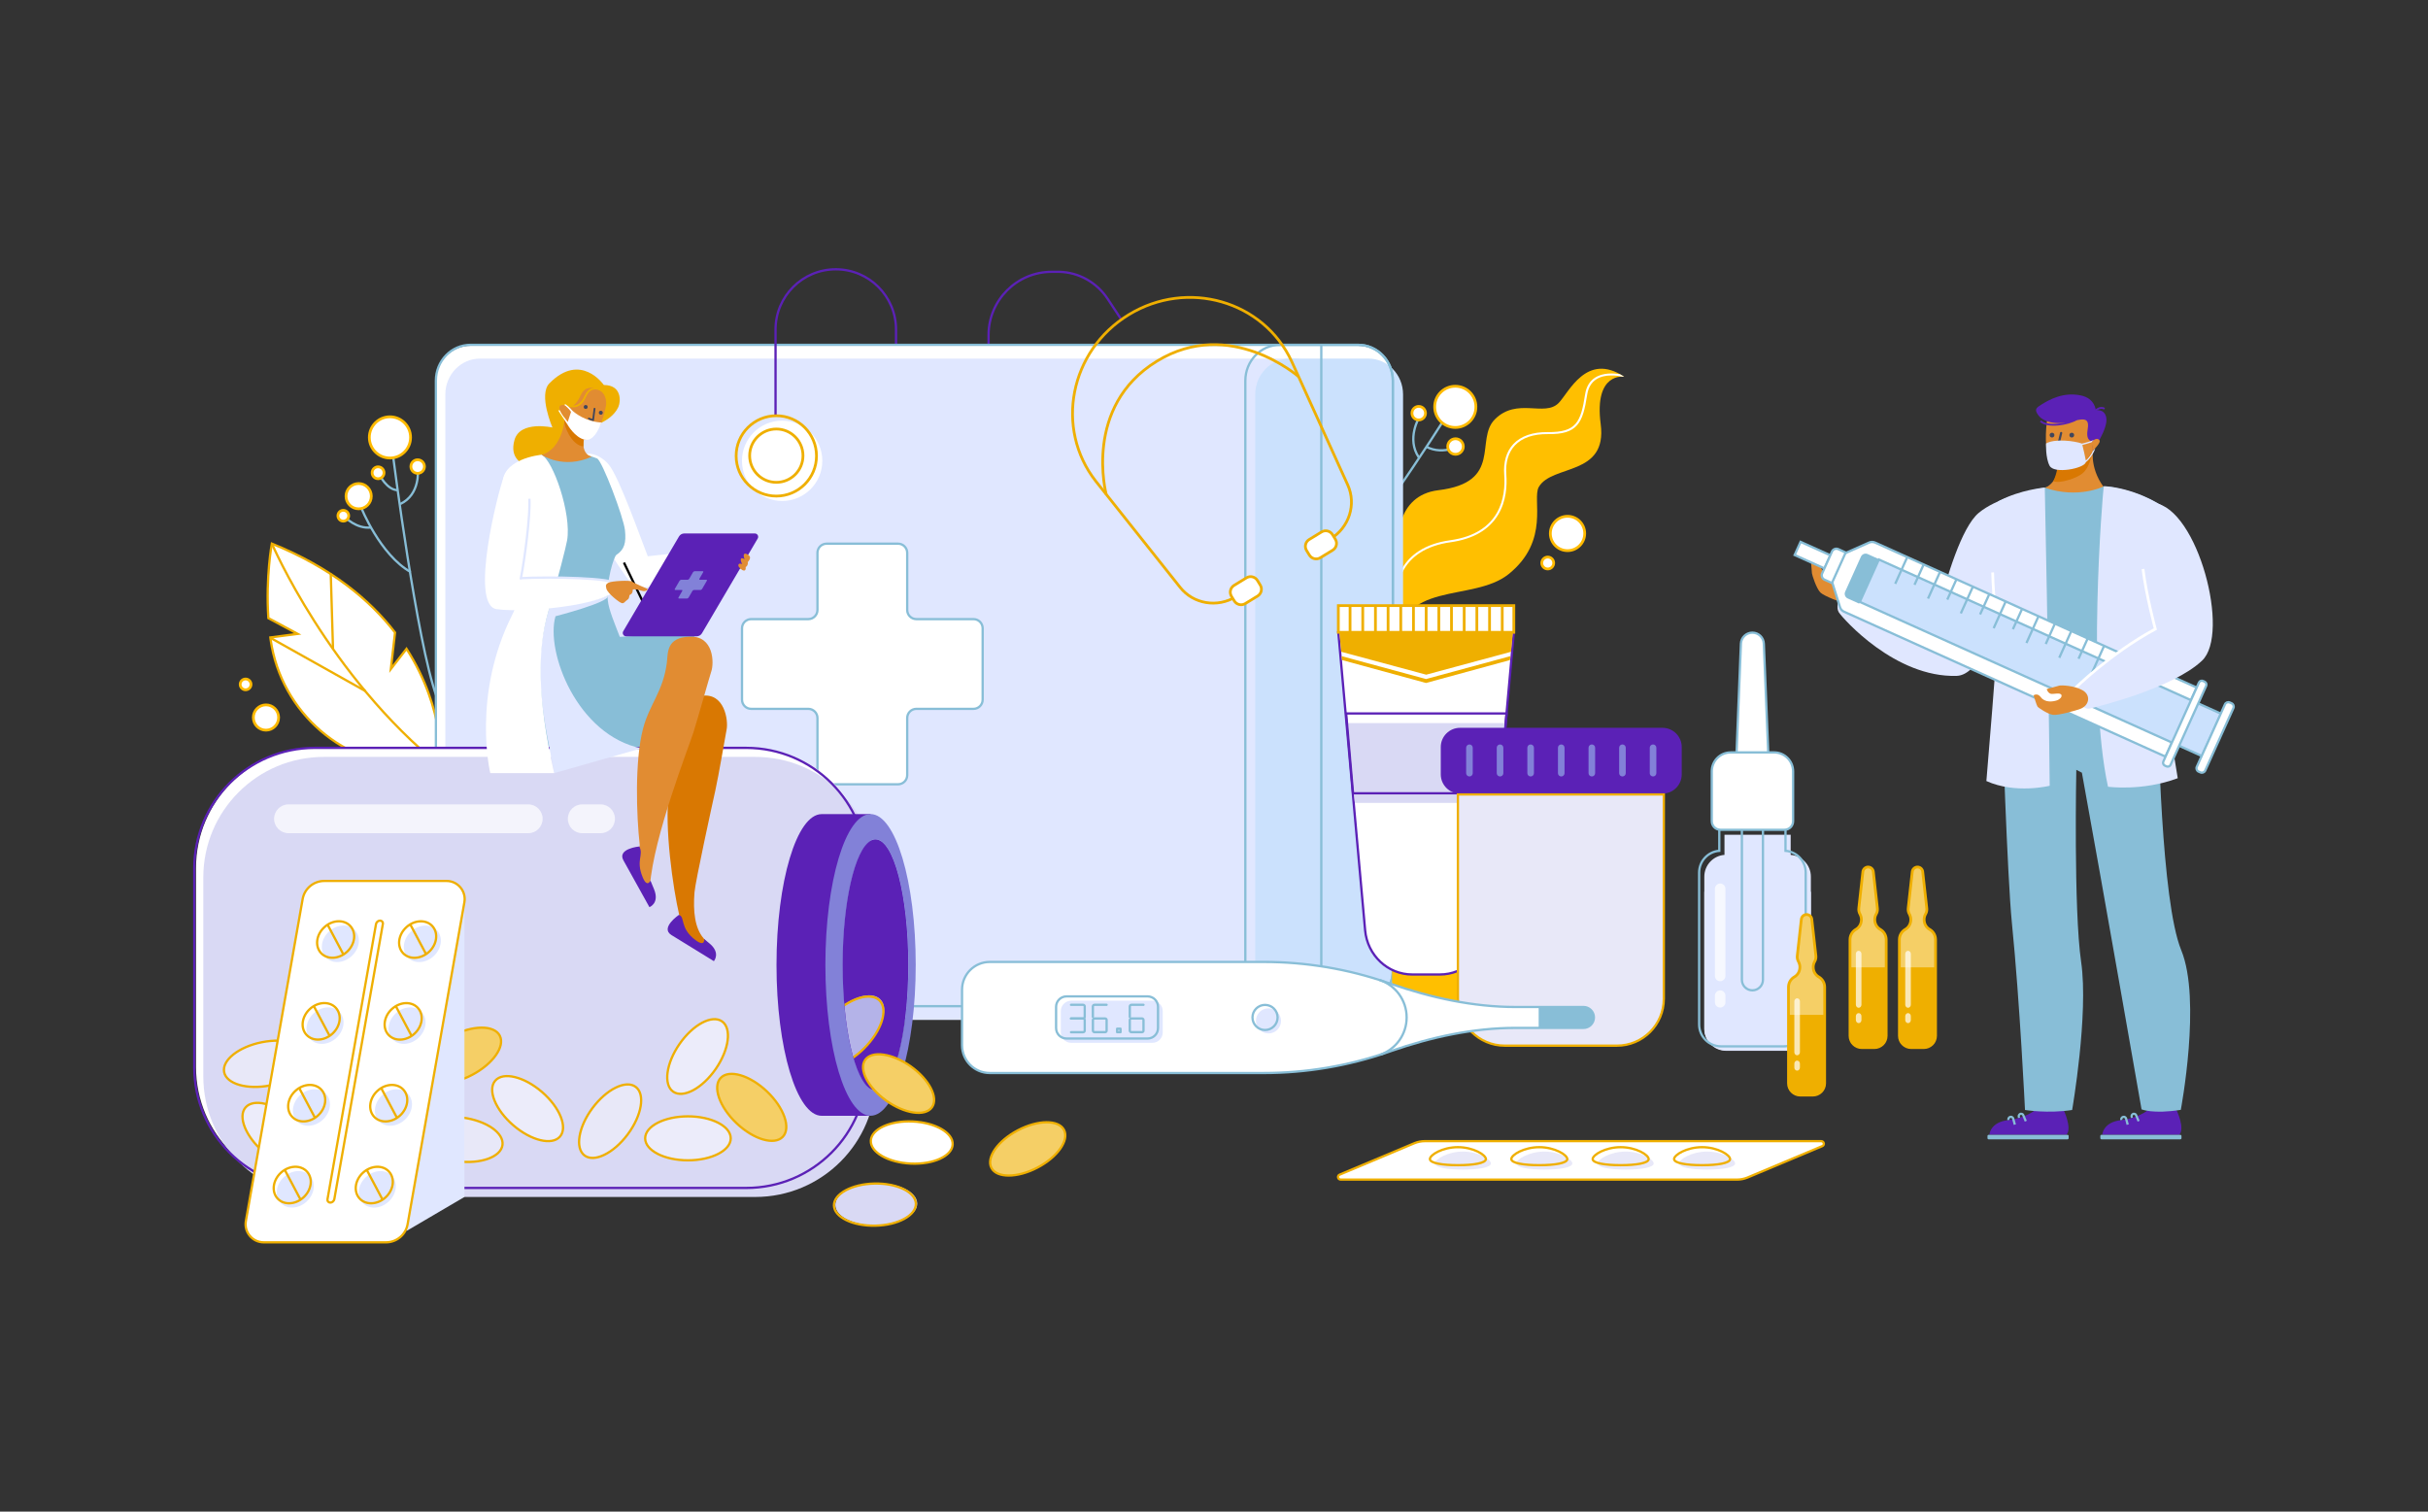 <?xml version="1.0" encoding="utf-8"?>
<!-- Generator: Adobe Illustrator 25.2.3, SVG Export Plug-In . SVG Version: 6.00 Build 0)  -->
<svg version="1.1" id="Слой_1" xmlns="http://www.w3.org/2000/svg" xmlns:xlink="http://www.w3.org/1999/xlink" x="0px" y="0px"
	 viewBox="0 0 5300 3300" style="enable-background:new 0 0 5300 3300;" xml:space="preserve">
<rect x="0" y="0" width="5300" height="3300" fill="#333333" stroke="none"/>
<style type="text/css">
	.st0{fill:#FFFFFF;}
	.st1{fill:none;stroke:#88BED7;stroke-width:5;stroke-miterlimit:10;}
	.st2{fill:#FFFFFF;stroke:#FFBA00;stroke-width:6;stroke-miterlimit:10;}
	.st3{fill:#FFBF00;}
	.st4{fill:#FFFFFF;stroke:#EFAF00;stroke-width:5;stroke-miterlimit:10;}
	.st5{fill:none;stroke:#EFAF00;stroke-width:5;stroke-miterlimit:10;}
	.st6{fill:none;stroke:#5b21b6;stroke-width:5;stroke-miterlimit:10;}
	.st7{fill:#e0e7ff;}
	.st8{fill:#CBE1FD;}
	.st9{fill:#FFFFFF;stroke:#88BED7;stroke-width:5;stroke-miterlimit:10;}
	.st10{fill:none;stroke:#EFAF00;stroke-width:6;stroke-miterlimit:10;}
	.st11{fill:#FFFFFF;stroke:#EFAF00;stroke-width:6;stroke-miterlimit:10;}
	.st12{fill:#FFFFFF;stroke:#5b21b6;stroke-width:5;stroke-miterlimit:10;}
	.st13{fill:#D9D9F4;}
	.st14{fill:#EFAF00;}
	.st15{fill:#5b21b6;}
	.st16{fill:#8281D8;}
	.st17{fill:#FFFFFF;stroke:#8281D8;stroke-width:5;stroke-miterlimit:10;}
	.st18{fill:#E8E8F8;}
	.st19{fill:#88BED7;}
	.st20{fill:none;stroke:#88BED7;stroke-width:5;stroke-linecap:round;stroke-miterlimit:10;}
	.st21{fill:none;stroke:#88BED7;stroke-width:5;stroke-linecap:round;stroke-linejoin:round;stroke-miterlimit:10;}
	.st22{opacity:0.7;}
	.st23{fill:#B4B3E8;}
	.st24{opacity:0.5;fill:#FFFFFF;}
	.st25{fill:#F5CF66;}
	.st26{fill:none;stroke:#FFFFFF;stroke-width:6;stroke-miterlimit:10;}
	.st27{fill:#E18C32;}
	.st28{fill:#CBE1FD;stroke:#88BED7;stroke-width:5;stroke-miterlimit:10;}
	.st29{fill:#D97802;}
	.st30{fill:#40465C;}
	.st31{fill:none;stroke:#40465C;stroke-width:4.811;stroke-linecap:round;stroke-linejoin:round;stroke-miterlimit:10;}
	.st32{fill:none;stroke:#5b21b6;stroke-width:4;stroke-miterlimit:10;}
	.st33{fill:none;stroke:#000000;stroke-width:5;stroke-miterlimit:10;}
	.st34{fill:none;stroke:#e0e7ff;stroke-width:5;stroke-miterlimit:10;}
	.st35{fill:none;stroke:#40465C;stroke-width:3.938;stroke-linecap:round;stroke-linejoin:round;stroke-miterlimit:10;}
	.st36{fill:none;stroke:#EFAF00;stroke-width:4;stroke-miterlimit:10;}
</style>
<rect id="BACKGROUND" x="965.6" y="3679" class="st0" width="5300" height="3300"/>
<g id="PLANTS">
	<g>
		<path class="st1" d="M858.2,996.9c0,0,51.4,403.9,94.9,524.1"/>
		<path class="st1" d="M912,1025.1c0,0,6.3,54.6-38.6,75.3"/>
		<path class="st1" d="M788.5,1108.3c0,0,41,102.8,107.9,140.5"/>
		<path class="st1" d="M752.2,1128.2c0,0,25.7,27.2,57.6,23.3"/>
		<path class="st1" d="M828.5,1036.8c0,0,15.8,32.5,39.3,33.3"/>
		<circle class="st2" cx="851.2" cy="954.9" r="45"/>
		<circle class="st2" cx="911.7" cy="1018.5" r="14.8"/>
		<circle class="st2" cx="825.3" cy="1032.1" r="13"/>
		<circle class="st2" cx="749.4" cy="1125.9" r="11.8"/>
		<circle class="st2" cx="536.1" cy="1494.1" r="11.8"/>
		<circle class="st2" cx="782.9" cy="1083.2" r="27.6"/>
		<circle class="st2" cx="580.6" cy="1566.4" r="27.6"/>
	</g>
	<g>
		<path class="st3" d="M3545.3,822.4c0,0-66.2-10.7-51.2,103.5s-106.3,87.4-135.1,137.2c-15.4,26.6,25.5,116.7-65.8,190.2
			c-79.2,63.6-242.2,10.1-244.1,163.3l2.8-229.8c0,0-7-105.2,87.7-116.6c142-17.1,79.4-110.7,123.5-154.8
			c48.3-48.4,108.1-4.8,138.9-35.3C3424.5,857.6,3462.8,767.5,3545.3,822.4z"/>
		<g>
			<path class="st0" d="M3545.1,822.3l0,0.1c-0.5-0.1-2-0.2-4.1-0.2c-10-2.2-37.3-6.5-56.4,5.8c-10.8,6.9-17.5,18.2-19.9,33.4
				c-4.9,31.8-10.1,52.9-22.1,66.7c-12.4,14.2-31.6,20.1-64.1,19.6c-31.3-0.4-56.1,8.1-71.6,24.6c-14.3,15.2-20.8,37.2-18.8,63.7
				c1.8,23.8,0.1,58.4-18.2,88.3c-19.9,32.7-54.8,52.7-103.7,59.5c-26.5,3.7-49,11.5-67,23.2c-14.3,9.4-25.8,21.2-34.1,35.3
				c-14.2,23.9-14.3,46-14.3,46.2l-0.3,0l0.3-25.1c2.2-7.1,5.5-15.1,10.4-23.4c8.7-14.6,20.6-27,35.5-36.7
				c18.5-12.1,41.7-20.2,68.8-23.9c110.9-15.4,121.5-96.2,118-143c-2.1-27.8,4.8-51,20-67.1c16.4-17.4,42.3-26.4,74.9-26
				c31.1,0.4,49.3-5,60.7-18.1c11.3-12.9,16.2-33.4,21-64.4c2.6-16.6,9.9-28.9,21.9-36.5c7.4-4.7,20.6-10,41.7-8.8
				c4.5,0.3,8.5,0.8,11.9,1.3C3538.8,818.3,3541.9,820.2,3545.1,822.3z"/>
		</g>
	</g>
	<g>
		<path class="st4" d="M649.8,1383.8l-59.7,7.8c0.2,1.7,0.5,3.4,0.7,5.1c22.9,159.8,160.9,277.8,322.3,277.2l50-0.2
			c0,0,9.5-124.4-75.7-257.3l-34.2,44.1l9.1-79.6c-54.8-71.1-139.2-141.7-268.9-194.1c0,0-13.6,72.2-7.6,162.6L649.8,1383.8z"/>
		<line class="st5" x1="591.1" y1="1392.9" x2="797.5" y2="1508.6"/>
		<line class="st5" x1="726.9" y1="1416.3" x2="722" y2="1252.2"/>
		<path class="st5" d="M593.5,1186.8c0,0,123.9,288.9,369.6,486.9"/>
	</g>
	<g>
		<path class="st1" d="M3156.7,908.9c0,0-54.3,86.9-117.5,176.6"/>
		<path class="st1" d="M3098.1,910.9c0,0-28.7,47-0.9,87.8"/>
		<path class="st1" d="M3168.4,979.9c-15.7,4.5-35.6,5.7-55.5-4.9"/>
		<circle class="st2" cx="3176.7" cy="888.2" r="45"/>
		<circle class="st2" cx="3421.7" cy="1164.6" r="37.5"/>
		<circle class="st2" cx="3096.9" cy="902" r="14.8"/>
		<circle class="st2" cx="3177.2" cy="974.8" r="17"/>
		<circle class="st2" cx="3378.5" cy="1229.1" r="13"/>
	</g>
</g>
<path id="STETHOSCOPE_1_" class="st6" d="M2157.9,731.4v296.7c0,61.2-45.2,110.7-101,110.7l0,0c-55.8,0-101-49.6-101-110.7V731.4"/>
<g id="MEDICAL_KIT">
	<path class="st0" d="M3040.4,833v1287.2c0,43.3-33.9,78.3-75.8,78.3H1027.3c-41.9,0-75.8-35.1-75.8-78.3V833
		c0-43.3,33.9-78.3,75.8-78.3h1937.3C3006.5,754.7,3040.4,789.7,3040.4,833z"/>
	<path class="st7" d="M2901.7,861.1v1287.2c0,43.3-33.9,78.3-75.8,78.3h-1778c-41.9,0-75.8-35.1-75.8-78.3V861.1
		c0-43.3,33.9-78.3,75.8-78.3h1778C2867.8,782.8,2901.7,817.8,2901.7,861.1z"/>
	<path class="st8" d="M3062.7,861.1v1287.2c0,43.3-33.9,78.3-75.8,78.3h-171.1c-41.9,0-75.8-35.1-75.8-78.3V861.1
		c0-43.3,33.9-78.3,75.8-78.3h171.1C3028.7,782.8,3062.7,817.8,3062.7,861.1z"/>
	<path class="st1" d="M3040.4,831.1v1287.2c0,43.3-33.9,78.3-75.8,78.3H1027.3c-41.9,0-75.8-35.1-75.8-78.3V831.1
		c0-43.3,33.9-78.3,75.8-78.3h1937.3C3006.5,752.8,3040.4,787.8,3040.4,831.1z"/>
	<path class="st1" d="M3040.4,831.1v1287.2c0,43.3-33.9,78.3-75.8,78.3h-170.4c-41.9,0-75.8-35.1-75.8-78.3V831.1
		c0-43.3,33.9-78.3,75.8-78.3h170.4C3006.5,752.8,3040.4,787.8,3040.4,831.1z"/>
	<g>
		<path class="st9" d="M2145,1371.6v155.9c0,11.1-9,20-20,20h-124.7c-11.1,0-20,9-20,20v124.7c0,11.1-9,20-20,20h-155.9
			c-11.1,0-20-9-20-20v-124.7c0-11.1-9-20-20-20h-124.7c-11.1,0-20-9-20-20v-155.9c0-11.1,9-20,20-20h124.7c11.1,0,20-9,20-20
			v-124.7c0-11.1,9-20,20-20h155.9c11.1,0,20,9,20,20v124.7c0,11.1,9,20,20,20H2125C2136.1,1351.6,2145,1360.5,2145,1371.6z"/>
	</g>
	<line class="st1" x1="2884.2" y1="754.7" x2="2884.2" y2="2196.8"/>
</g>
<g id="STETHOSCOPE">
	<path class="st6" d="M2157.9,731.4L2157.9,731.4c0-76.2,61.8-138,138-138h13.3c1,0,1.9,0,2.9,0c42.8,0.9,82.3,23.4,105.9,59.2
		l28.5,43.2"/>
	<g>
		<path class="st10" d="M2698.1,1302.5c-40.7,24.9-93,16.2-121.9-20.1l-184-231.6c-90.4-115.3-57-285.1,71.4-363.6l0,0
			c128.4-78.5,294.8-30.7,356.2,102.3l122.2,269.3c19.2,42.3,3,92.8-37.7,117.7"/>
		<path class="st11" d="M2745.2,1301.2l-27,16.5c-8.2,5-18.9,2.4-23.9-5.8l-6.2-10.1c-5-8.2-2.4-18.9,5.8-23.9l27-16.5
			c8.2-5,18.9-2.4,23.9,5.8l6.2,10.1C2756,1285.5,2753.4,1296.2,2745.2,1301.2z"/>
		<path class="st11" d="M2909.1,1201.1l-27,16.5c-8.2,5-18.9,2.4-23.9-5.8l-6.2-10.1c-5-8.2-2.4-18.9,5.8-23.9l27-16.5
			c8.2-5,18.9-2.4,23.9,5.8l6.2,10.1C2919.9,1185.4,2917.3,1196.1,2909.1,1201.1z"/>
		<path class="st10" d="M2414.7,1079.1c0,0-51.3-191.6,110.8-290.7c159.6-97.5,309.2,33.9,309.2,33.9"/>
	</g>
	<g>
		<path class="st6" d="M1955.9,731.4v-12c0-72.6-58.9-131.5-131.5-131.5h0c-72.6,0-131.5,58.9-131.5,131.5v188.3"/>
		<circle class="st0" cx="1707.3" cy="1006" r="87.7"/>
		<circle class="st10" cx="1694.6" cy="995.3" r="87.7"/>
		<circle class="st10" cx="1694.6" cy="994.8" r="58.2"/>
	</g>
</g>
<g id="OINTMENT">
	<path class="st3" d="M3158.6,2222.8h-91.4c-15.8,0-28.5-12.8-28.5-28.5v-77.6h148.4v77.6C3187.1,2210,3174.4,2222.8,3158.6,2222.8z
		"/>
	<path class="st12" d="M3143.2,2127.4h-60.5c-53.3,0-97.9-41.8-102.8-96.4l-58.5-650.6h383.1L3246,2031
		C3241.1,2085.6,3196.5,2127.4,3143.2,2127.4z"/>
	<polygon class="st13" points="3268.7,1752.8 2957.5,1752.8 2942.5,1578.6 3284.7,1578.6 	"/>
	<polygon class="st6" points="3272.7,1731.8 2953.5,1731.8 2938.5,1557.6 3288.7,1557.6 	"/>
	<polygon class="st14" points="3298.4,1422.9 3113.2,1472.9 2927.7,1422.9 2923.7,1381.2 3302.4,1381.2 	"/>
	<g>
		<rect x="2921.4" y="1322.1" class="st11" width="383.1" height="58.3"/>
		<g>
			<line class="st10" x1="2947" y1="1323.1" x2="2947" y2="1378.1"/>
			<line class="st10" x1="2974.7" y1="1323.1" x2="2974.7" y2="1378.1"/>
			<line class="st10" x1="3002.4" y1="1323.1" x2="3002.4" y2="1378.1"/>
			<line class="st10" x1="3030" y1="1323.1" x2="3030" y2="1378.1"/>
			<line class="st10" x1="3057.7" y1="1323.1" x2="3057.7" y2="1378.1"/>
			<line class="st10" x1="3085.4" y1="1323.1" x2="3085.4" y2="1378.1"/>
			<line class="st10" x1="3113.1" y1="1323.1" x2="3113.1" y2="1378.1"/>
			<line class="st10" x1="3140.8" y1="1323.1" x2="3140.8" y2="1378.1"/>
			<line class="st10" x1="3168.4" y1="1323.1" x2="3168.4" y2="1378.1"/>
			<line class="st10" x1="3196.1" y1="1323.1" x2="3196.1" y2="1378.1"/>
			<line class="st10" x1="3223.8" y1="1323.1" x2="3223.8" y2="1378.1"/>
			<line class="st10" x1="3251.5" y1="1323.1" x2="3251.5" y2="1378.1"/>
			<line class="st10" x1="3279.2" y1="1323.1" x2="3279.2" y2="1378.1"/>
		</g>
	</g>
	<polygon class="st14" points="3296,1441 3112.8,1491 2929.5,1441 2928.5,1432.4 3112.8,1482.4 3297,1432.4 	"/>
</g>
<g id="PILL">
	<g>
		<path class="st15" d="M3629,1588.9h-442c-23.2,0-42,18.8-42,42v59.6c0,23.2,18.8,42,42,42h442c23.2,0,42-18.8,42-42v-59.6
			C3671,1607.7,3652.2,1588.9,3629,1588.9z"/>
		<g>
			<path class="st16" d="M3207.6,1695.1L3207.6,1695.1c-4,0-7.2-3.2-7.2-7.2v-55.5c0-4,3.2-7.2,7.2-7.2l0,0c4,0,7.2,3.2,7.2,7.2
				v55.5C3214.8,1691.9,3211.6,1695.1,3207.6,1695.1z"/>
			<path class="st16" d="M3274.4,1695.1L3274.4,1695.1c-4,0-7.2-3.2-7.2-7.2v-55.5c0-4,3.2-7.2,7.2-7.2l0,0c4,0,7.2,3.2,7.2,7.2
				v55.5C3281.6,1691.9,3278.4,1695.1,3274.4,1695.1z"/>
			<path class="st16" d="M3341.2,1695.1L3341.2,1695.1c-4,0-7.2-3.2-7.2-7.2v-55.5c0-4,3.2-7.2,7.2-7.2l0,0c4,0,7.2,3.2,7.2,7.2
				v55.5C3348.4,1691.9,3345.2,1695.1,3341.2,1695.1z"/>
			<path class="st16" d="M3408,1695.1L3408,1695.1c-4,0-7.2-3.2-7.2-7.2v-55.5c0-4,3.2-7.2,7.2-7.2l0,0c4,0,7.2,3.2,7.2,7.2v55.5
				C3415.2,1691.9,3412,1695.1,3408,1695.1z"/>
			<path class="st16" d="M3474.8,1695.1L3474.8,1695.1c-4,0-7.2-3.2-7.2-7.2v-55.5c0-4,3.2-7.2,7.2-7.2l0,0c4,0,7.2,3.2,7.2,7.2
				v55.5C3482,1691.9,3478.8,1695.1,3474.8,1695.1z"/>
			<path class="st16" d="M3541.6,1695.1L3541.6,1695.1c-4,0-7.2-3.2-7.2-7.2v-55.5c0-4,3.2-7.2,7.2-7.2l0,0c4,0,7.2,3.2,7.2,7.2
				v55.5C3548.8,1691.9,3545.6,1695.1,3541.6,1695.1z"/>
			<path class="st16" d="M3608.4,1695.1L3608.4,1695.1c-4,0-7.2-3.2-7.2-7.2v-55.5c0-4,3.2-7.2,7.2-7.2l0,0c4,0,7.2,3.2,7.2,7.2
				v55.5C3615.6,1691.9,3612.4,1695.1,3608.4,1695.1z"/>
		</g>
	</g>
	<g>
		<path class="st4" d="M3464.4,2155.5l-26.7-59c-6.8-15-0.1-32.6,14.9-39.4c15-6.8,32.6-0.1,39.4,14.9l26.7,59
			c6.8,15,0.1,32.6-14.8,39.4c-7.5,3.4-15.6,3.4-22.8,0.7C3473.8,2168.4,3467.7,2163,3464.4,2155.5z"/>
		<path class="st14" d="M3464.4,2155.5L3451,2126l54.2-24.5l13.3,29.5c6.8,15,0.1,32.6-14.8,39.4c-7.5,3.4-15.6,3.4-22.8,0.7
			C3473.8,2168.4,3467.7,2163,3464.4,2155.5z"/>
	</g>
	<g>
		<path class="st4" d="M3276.3,2078.4l0.4,64.8c0.1,16.4-13.2,29.8-29.6,29.9c-16.4,0.1-29.8-13.2-29.9-29.6l-0.4-64.8
			c-0.1-16.4,13.2-29.8,29.6-29.9c8.2,0,15.7,3.2,21.1,8.6C3272.9,2062.8,3276.3,2070.2,3276.3,2078.4z"/>
		<path class="st14" d="M3276.3,2078.4l0.2,32.4l-59.5,0.3l-0.2-32.4c-0.1-16.4,13.2-29.8,29.6-29.9c8.2,0,15.7,3.2,21.1,8.6
			C3272.9,2062.8,3276.3,2070.2,3276.3,2078.4z"/>
	</g>
	<g>
		<path class="st4" d="M3465.3,2026.7l-52.8,37.5c-13.4,9.5-32,6.4-41.5-7c-9.5-13.4-6.4-32,7-41.5l52.8-37.5
			c13.4-9.5,32-6.4,41.5,7c4.8,6.7,6.4,14.7,5.1,22.2C3476.1,2014.9,3472,2021.9,3465.3,2026.7z"/>
		<path class="st14" d="M3465.3,2026.7l-26.4,18.8l-34.5-48.5l26.4-18.8c13.4-9.5,32-6.4,41.5,7c4.8,6.7,6.4,14.7,5.1,22.2
			C3476.1,2014.9,3472,2021.9,3465.3,2026.7z"/>
	</g>
	<g>
		<path class="st4" d="M3346.7,1895.5l51.3,39.5c13,10,15.4,28.7,5.4,41.7c-10,13-28.7,15.4-41.7,5.4l-51.3-39.5
			c-13-10-15.4-28.7-5.4-41.7c5-6.5,12.2-10.4,19.7-11.4C3332.3,1888.6,3340.2,1890.5,3346.7,1895.5z"/>
		<path class="st14" d="M3346.7,1895.5l25.7,19.8l-36.3,47.2l-25.7-19.8c-13-10-15.4-28.7-5.4-41.7c5-6.5,12.2-10.4,19.7-11.4
			C3332.3,1888.6,3340.2,1890.5,3346.7,1895.5z"/>
	</g>
	<g>
		<path class="st17" d="M3595.7,2211.8l-47.8,43.7c-12.1,11.1-31,10.2-42.1-1.9c-11.1-12.1-10.2-31,1.9-42l47.8-43.7
			c12.1-11.1,31-10.2,42,1.9c5.5,6.1,8.1,13.8,7.8,21.4C3605,2198.8,3601.7,2206.2,3595.7,2211.8z"/>
		<path class="st16" d="M3595.7,2211.8l-23.9,21.8l-40.1-44l23.9-21.8c12.1-11.1,31-10.2,42,1.9c5.5,6.1,8.1,13.8,7.8,21.4
			C3605,2198.8,3601.7,2206.2,3595.7,2211.8z"/>
	</g>
	<g>
		<path class="st17" d="M3324.3,2116.5l61.6-19.9c15.6-5,32.4,3.5,37.5,19.2c5,15.6-3.5,32.4-19.2,37.5l-61.6,19.9
			c-15.6,5-32.4-3.5-37.5-19.2c-2.5-7.8-1.6-15.9,1.8-22.7C3310.5,2124.5,3316.5,2119,3324.3,2116.5z"/>
		<path class="st16" d="M3324.3,2116.5l30.8-10l18.3,56.6l-30.8,10c-15.6,5-32.4-3.5-37.5-19.2c-2.5-7.8-1.6-15.9,1.8-22.7
			C3310.5,2124.5,3316.5,2119,3324.3,2116.5z"/>
	</g>
	<g>
		<path class="st17" d="M3301.5,2079.4l-33.7-55.3c-8.6-14-4.1-32.4,9.9-40.9c14-8.6,32.3-4.1,40.9,9.9l33.7,55.3
			c8.6,14,4.1,32.3-9.9,40.9c-7,4.3-15.1,5.3-22.5,3.5C3312.5,2091,3305.8,2086.4,3301.5,2079.4z"/>
		<path class="st16" d="M3301.5,2079.4l-16.9-27.7l50.8-31l16.9,27.7c8.6,14,4.1,32.3-9.9,40.9c-7,4.3-15.1,5.3-22.5,3.5
			C3312.5,2091,3305.8,2086.4,3301.5,2079.4z"/>
	</g>
	<g>
		<path class="st17" d="M3214.6,1947.6l20.5-61.5c5.2-15.6,22.1-24,37.7-18.8c15.6,5.2,24,22.1,18.8,37.7l-20.5,61.5
			c-5.2,15.6-22.1,24-37.6,18.8c-7.8-2.6-13.8-8.1-17.2-14.9C3212.8,1963.5,3212,1955.4,3214.6,1947.6z"/>
		<path class="st16" d="M3214.6,1947.6l10.2-30.7l56.5,18.8l-10.2,30.7c-5.2,15.6-22.1,24-37.6,18.8c-7.8-2.6-13.8-8.1-17.2-14.9
			C3212.8,1963.5,3212,1955.4,3214.6,1947.6z"/>
	</g>
	<g>
		<path class="st17" d="M3611.8,2066.2l-27.7,58.5c-7,14.9-24.8,21.2-39.6,14.2c-14.9-7-21.2-24.8-14.1-39.6l27.7-58.5
			c7-14.9,24.8-21.2,39.6-14.1c7.4,3.5,12.7,9.7,15.3,16.9C3615.5,2050.7,3615.3,2058.8,3611.8,2066.2z"/>
		<path class="st16" d="M3611.8,2066.2l-13.9,29.3l-53.8-25.5l13.9-29.3c7-14.9,24.8-21.2,39.6-14.1c7.4,3.5,12.7,9.7,15.3,16.9
			C3615.5,2050.7,3615.3,2058.8,3611.8,2066.2z"/>
	</g>
	<g>
		<path class="st17" d="M3538.3,1933.5l17.2,62.5c4.4,15.8-4.9,32.2-20.8,36.6c-15.8,4.4-32.2-4.9-36.6-20.8l-17.2-62.5
			c-4.4-15.8,4.9-32.2,20.8-36.6c7.9-2.2,16-0.9,22.6,2.8C3530.9,1919.3,3536.1,1925.6,3538.3,1933.5z"/>
		<path class="st16" d="M3538.3,1933.5l8.6,31.2l-57.4,15.8l-8.6-31.2c-4.4-15.8,4.9-32.2,20.8-36.6c7.9-2.2,16-0.9,22.6,2.8
			C3530.9,1919.3,3536.1,1925.6,3538.3,1933.5z"/>
	</g>
	<path class="st18" d="M3528.9,2282.3H3284c-56.5,0-102.3-45.8-102.3-102.3v-446.1h449.5v446.1
		C3631.2,2236.6,3585.4,2282.3,3528.9,2282.3z"/>
	<path class="st5" d="M3529.6,2282.8h-244.9c-56.5,0-102.3-45.8-102.3-102.3v-446.1h449.5v446.1
		C3631.9,2237,3586.1,2282.8,3529.6,2282.8z"/>
</g>
<g id="THERMOMETER">
	<g>
		<path class="st9" d="M3479.3,2221.2c0,6.3-2.6,12-6.7,16.1c-4.1,4.1-9.8,6.7-16.1,6.7h-148.3c-92.3,0-183.9,20.1-271.1,50.3
			l-7.4,2.6c-87.2,30.2-178.8,45.6-271.1,45.6h-598c-33.5,0-60.6-27.1-60.6-60.6v-121.3c0-33.5,27.1-60.6,60.6-60.6h598
			c92.3,0,183.9,15.4,271.1,45.6l7.4,2.5c87.2,30.2,178.8,50.3,271.1,50.3h148.3C3469.1,2198.4,3479.3,2208.6,3479.3,2221.2z"/>
		<path class="st19" d="M3479.3,2221.2c0,6.3-2.6,12-6.7,16.1c-4.1,4.1-9.8,6.7-16.1,6.7h-97.8v-45.7h97.8
			C3469.1,2198.4,3479.3,2208.6,3479.3,2221.2z"/>
	</g>
	<path class="st7" d="M2515.3,2276.6h-176.9c-12.6,0-22.8-10.2-22.8-22.8v-46.4c0-12.6,10.2-22.8,22.8-22.8h176.9
		c12.6,0,22.8,10.2,22.8,22.8v46.4C2538.1,2266.4,2527.9,2276.6,2515.3,2276.6z"/>
	<path class="st1" d="M2505,2267.2h-176.9c-12.6,0-22.8-10.2-22.8-22.8v-46.4c0-12.6,10.2-22.8,22.8-22.8H2505
		c12.6,0,22.8,10.2,22.8,22.8v46.4C2527.8,2257,2517.6,2267.2,2505,2267.2z"/>
	<circle class="st7" cx="2768.9" cy="2228.7" r="27.4"/>
	<circle class="st1" cx="2761.4" cy="2221.2" r="27.4"/>
	<path class="st1" d="M3011.5,2139.4c34.3,11.4,59,43.7,59,81.8c0,37-23.3,68.5-56,80.8"/>
	<g>
		<g>
			<path class="st20" d="M2337.9,2193.6h26.4c1.9,0,3.5,1.5,3.5,3.5v22.9c0,1.9-1.5,3.5-3.5,3.5h-26.4"/>
			<path class="st20" d="M2337.9,2223.5h26.4c1.9,0,3.5,1.5,3.5,3.5v22.9c0,1.9-1.5,3.5-3.5,3.5h-26.4"/>
		</g>
		<g>
			<path class="st20" d="M2415.5,2193.6h-26.4c-1.9,0-3.5,1.5-3.5,3.5v22.9"/>
			<path class="st20" d="M2412.3,2253.3h-23.1c-1.9,0-3.5-1.5-3.5-3.5v-22.9c0-1.9,1.5-3.5,3.5-3.5h23.1c1.8,0,3.3,1.5,3.3,3.3v23.3
				C2415.5,2251.9,2414.1,2253.3,2412.3,2253.3z"/>
		</g>
		<g>
			<path class="st20" d="M2496.1,2193.6h-26.4c-1.9,0-3.5,1.5-3.5,3.5v22.9"/>
			<path class="st20" d="M2492.8,2253.3h-23.1c-1.9,0-3.5-1.5-3.5-3.5v-22.9c0-1.9,1.5-3.5,3.5-3.5h23.1c1.8,0,3.3,1.5,3.3,3.3v23.3
				C2496.1,2251.9,2494.6,2253.3,2492.8,2253.3z"/>
		</g>
		<rect x="2438.5" y="2245.8" class="st21" width="7.5" height="7.5"/>
	</g>
</g>
<g id="DROPS">
	<path class="st7" d="M3952.9,1913.8v331.7c0,26.3-21.3,47.7-47.7,47.7H3768c-26.3,0-47.7-21.3-47.7-47.7v-331.7
		c0-25.1,19.4-45.7,44-47.5v-44h144.5v44C3933.5,1868.1,3952.9,1888.7,3952.9,1913.8z"/>
	<path class="st7" d="M3952.9,1946.9v299.4c0,26.3-21.3,47.7-47.7,47.7H3768c-26.3,0-47.7-21.3-47.7-47.7v-299.4H3952.9z"/>
	<path class="st1" d="M3941.6,1904.9v331.7c0,26.3-21.3,47.7-47.7,47.7h-137.2c-26.3,0-47.7-21.3-47.7-47.7v-331.7
		c0-25.1,19.4-45.7,44-47.5v-52.1h144.5v52.1C3922.2,1859.3,3941.6,1879.8,3941.6,1904.9z"/>
	<path class="st1" d="M3825.3,2162L3825.3,2162c-12.7,0-23-10.3-23-23v-333.7h46V2139C3848.3,2151.7,3838,2162,3825.3,2162z"/>
	<path class="st9" d="M3872.7,1642.6h-94.8c-22.8,0-41.3,18.5-41.3,41.3v108.8c0,10.4,8.4,18.8,18.8,18.8h139.9
		c10.4,0,18.8-8.4,18.8-18.8v-108.8C3914,1661.1,3895.5,1642.6,3872.7,1642.6z"/>
	<path class="st9" d="M3859.8,1642.6h-69.1l9.5-237.4c0.5-13.4,11.6-24.1,25-24.1l0,0c13.4,0,24.5,10.6,25,24.1L3859.8,1642.6z"/>
	<g class="st22">
		<path class="st0" d="M3754.9,2199.6c3.2,0,6-1.3,8.1-3.4c2.1-2.1,3.4-4.9,3.4-8.1v-14.5c0-6.3-5.1-11.5-11.5-11.5
			c-3.2,0-6,1.3-8.1,3.4c-2.1,2.1-3.4,4.9-3.4,8.1v14.5C3743.4,2194.4,3748.5,2199.6,3754.9,2199.6z"/>
		<path class="st0" d="M3754.9,2142.1c3.2,0,6-1.3,8.1-3.4c2.1-2.1,3.4-4.9,3.4-8.1v-190.3c0-6.3-5.1-11.5-11.5-11.5
			c-3.2,0-6,1.3-8.1,3.4c-2.1,2.1-3.4,4.9-3.4,8.1v190.3C3743.4,2137,3748.5,2142.1,3754.9,2142.1z"/>
	</g>
</g>
<g id="BIG_PILL">
	<path class="st0" d="M1632.6,2592.5H691.1c-145.4,0-263.2-117.8-263.2-263.2V1895c0-145.4,117.8-263.2,263.2-263.2h941.6
		c145.4,0,263.2,117.8,263.2,263.2v434.3C1895.9,2474.6,1778,2592.5,1632.6,2592.5z"/>
	<path class="st13" d="M1648.6,2613.1H707c-145.4,0-263.2-117.8-263.2-263.2v-434.3c0-145.4,117.8-263.2,263.2-263.2h941.6
		c145.4,0,263.2,117.8,263.2,263.2v434.3C1911.8,2495.3,1793.9,2613.1,1648.6,2613.1z"/>
	<path class="st6" d="M1628.9,2593.4H687.3c-145.4,0-263.2-117.8-263.2-263.2v-434.3c0-145.4,117.8-263.2,263.2-263.2h941.6
		c145.4,0,263.2,117.8,263.2,263.2v434.3C1892.1,2475.6,1774.3,2593.4,1628.9,2593.4z"/>
	<path class="st15" d="M1982.7,2106.5c0,151.3-32.1,274-71.7,274c-3.6,0-7.2-1-10.7-3c-34.5-19.7-61-133.5-61-271
		c0-137.4,26.5-251.2,61-271c3.5-2,7.1-3,10.7-3C1950.6,1832.5,1982.7,1955.2,1982.7,2106.5z"/>
	<ellipse class="st16" cx="1911" cy="2106.5" rx="71.7" ry="274"/>
	<ellipse class="st15" cx="1911" cy="2106.5" rx="71.7" ry="274"/>
	<g>
		
			<ellipse transform="matrix(0.708 -0.706 0.706 0.708 -1048.689 1964.646)" class="st23" cx="1852.7" cy="2251.1" rx="97.8" ry="50.3"/>
		
			<ellipse transform="matrix(0.708 -0.706 0.706 0.708 -1051.085 1964.262)" class="st5" cx="1851" cy="2253.8" rx="97.8" ry="50.3"/>
	</g>
	<g class="st22">
		<path class="st0" d="M1342.4,1787.5c0,8.7-3.5,16.6-9.2,22.3c-5.7,5.7-13.6,9.2-22.3,9.2H1271c-17.4,0-31.5-14.1-31.5-31.5
			c0-8.7,3.5-16.6,9.2-22.3c5.7-5.7,13.6-9.2,22.3-9.2h39.9C1328.3,1756,1342.4,1770.1,1342.4,1787.5z"/>
		<path class="st0" d="M1184.5,1787.5c0,8.7-3.5,16.6-9.2,22.3c-5.7,5.7-13.6,9.2-22.3,9.2H629.8c-17.4,0-31.5-14.1-31.5-31.5
			c0-8.7,3.5-16.6,9.2-22.3c5.7-5.7,13.6-9.2,22.3-9.2h523.2C1170.4,1756,1184.5,1770.1,1184.5,1787.5z"/>
	</g>
	<path class="st15" d="M1839.4,2106.5c0,137.4,26.5,251.2,61,271v58.4h-106.8c-54.4,0-98.6-147.4-98.6-329.3
		c0-181.9,44.1-329.3,98.6-329.3h106.8v58.4C1865.8,1855.3,1839.4,1969.1,1839.4,2106.5z"/>
	<path class="st16" d="M1900.3,1777.2c-54.4,0-98.6,147.5-98.6,329.3c0,181.9,44.1,329.3,98.6,329.3c54.4,0,98.6-147.4,98.6-329.3
		C1998.9,1924.6,1954.8,1777.2,1900.3,1777.2z M1911,2380.5c-3.6,0-7.2-1-10.7-3c-34.5-19.7-61-133.5-61-271
		c0-137.4,26.5-251.2,61-271c3.5-2,7.1-3,10.7-3c39.6,0,71.7,122.7,71.7,274C1982.7,2257.8,1950.6,2380.5,1911,2380.5z"/>
	<g>
		
			<ellipse transform="matrix(4.606910e-02 -0.999 0.999 4.606910e-02 -593.359 4367.359)" class="st4" cx="1990" cy="2494.4" rx="46" ry="89.4"/>
		<g>
			<ellipse class="st24" cx="1501.7" cy="2485.1" rx="93.4" ry="48"/>
			<ellipse class="st5" cx="1501.7" cy="2485.1" rx="93.4" ry="48"/>
		</g>
		<g>
			
				<ellipse transform="matrix(0.57 -0.822 0.822 0.57 -1240.837 2242.648)" class="st24" cx="1521.9" cy="2306.7" rx="93.4" ry="48"/>
			
				<ellipse transform="matrix(0.57 -0.822 0.822 0.57 -1240.837 2242.648)" class="st5" cx="1521.9" cy="2306.7" rx="93.4" ry="48"/>
		</g>
		<g>
			
				<ellipse transform="matrix(0.653 -0.757 0.757 0.653 -1432.34 1713.06)" class="st24" cx="1152.7" cy="2419.2" rx="48" ry="93.4"/>
			
				<ellipse transform="matrix(0.653 -0.757 0.757 0.653 -1432.34 1713.06)" class="st5" cx="1152.7" cy="2419.2" rx="48" ry="93.4"/>
		</g>
		<g>
			
				<ellipse transform="matrix(0.291 -0.957 0.957 0.291 -1610.605 2278.806)" class="st24" cx="732.6" cy="2226.4" rx="48" ry="93.4"/>
			
				<ellipse transform="matrix(0.291 -0.957 0.957 0.291 -1610.605 2278.806)" class="st5" cx="732.6" cy="2226.4" rx="48" ry="93.4"/>
		</g>
		<g>
			
				<ellipse transform="matrix(0.745 -0.667 0.667 0.745 -1434.925 1179.435)" class="st25" cx="825.8" cy="2467.2" rx="93.4" ry="48"/>
			
				<ellipse transform="matrix(0.745 -0.667 0.667 0.745 -1434.925 1179.435)" class="st5" cx="825.8" cy="2467.2" rx="93.4" ry="48"/>
		</g>
		<g>
			
				<ellipse transform="matrix(0.653 -0.757 0.757 0.653 -1665.966 1320.668)" class="st24" cx="607.8" cy="2477.9" rx="48" ry="93.4"/>
			
				<ellipse transform="matrix(0.653 -0.757 0.757 0.653 -1665.966 1320.668)" class="st5" cx="607.8" cy="2477.9" rx="48" ry="93.4"/>
		</g>
		<g>
			
				<ellipse transform="matrix(0.129 -0.992 0.992 0.129 -1592.902 3161.815)" class="st18" cx="1003.2" cy="2487.6" rx="48" ry="93.4"/>
			
				<ellipse transform="matrix(0.129 -0.992 0.992 0.129 -1592.902 3161.815)" class="st5" cx="1003.2" cy="2487.6" rx="48" ry="93.4"/>
		</g>
		<g>
			
				<ellipse transform="matrix(0.981 -0.195 0.195 0.981 -441.463 157.698)" class="st18" cx="580.6" cy="2322" rx="93.4" ry="48"/>
			
				<ellipse transform="matrix(0.981 -0.195 0.195 0.981 -441.463 157.698)" class="st5" cx="580.6" cy="2322" rx="93.4" ry="48"/>
		</g>
		<g>
			
				<ellipse transform="matrix(0.777 -0.63 0.63 0.777 -1314.144 1013.526)" class="st24" cx="773.1" cy="2361.1" rx="93.4" ry="48"/>
			
				<ellipse transform="matrix(0.777 -0.63 0.63 0.777 -1314.144 1013.526)" class="st5" cx="773.1" cy="2361.1" rx="93.4" ry="48"/>
		</g>
		<g>
			
				<ellipse transform="matrix(0.597 -0.802 0.802 0.597 -1425.43 2056.126)" class="st18" cx="1332.6" cy="2446" rx="93.4" ry="48"/>
			
				<ellipse transform="matrix(0.597 -0.802 0.802 0.597 -1425.43 2056.126)" class="st5" cx="1332.6" cy="2446" rx="93.4" ry="48"/>
		</g>
		<g>
			
				<ellipse transform="matrix(0.886 -0.464 0.464 0.886 -907.454 1327.407)" class="st25" cx="2243.9" cy="2507.8" rx="89.4" ry="46"/>
			
				<ellipse transform="matrix(0.886 -0.464 0.464 0.886 -907.552 1327.009)" class="st5" cx="2243" cy="2507.8" rx="89.4" ry="46"/>
		</g>
		<g>
			
				<ellipse transform="matrix(0.886 -0.464 0.464 0.886 -953.754 731.076)" class="st25" cx="1008.8" cy="2303.8" rx="93.4" ry="48"/>
			
				<ellipse transform="matrix(0.886 -0.464 0.464 0.886 -953.856 730.661)" class="st5" cx="1007.9" cy="2303.8" rx="93.4" ry="48"/>
		</g>
		<g>
			
				<ellipse transform="matrix(0.688 -0.726 0.726 0.688 -1243.988 1944.494)" class="st25" cx="1640.4" cy="2419.6" rx="48" ry="93.4"/>
			
				<ellipse transform="matrix(0.688 -0.726 0.726 0.688 -1243.464 1944.02)" class="st5" cx="1640.1" cy="2418.8" rx="48" ry="93.4"/>
		</g>
		<g>
			
				<ellipse transform="matrix(1 -2.128251e-02 2.128251e-02 1 -55.506 41.293)" class="st13" cx="1912.3" cy="2628.4" rx="89.4" ry="46"/>
			
				<ellipse transform="matrix(1 -2.128251e-02 2.128251e-02 1 -55.523 41.233)" class="st5" cx="1909.4" cy="2629.2" rx="89.4" ry="46"/>
		</g>
		
			<ellipse transform="matrix(0.579 -0.815 0.815 0.579 -1102.733 2595.061)" class="st25" cx="1962.3" cy="2365.7" rx="46" ry="89.4"/>
	</g>
	
		<ellipse transform="matrix(0.579 -0.815 0.815 0.579 -1102.733 2595.061)" class="st5" cx="1962.3" cy="2365.7" rx="46" ry="89.4"/>
</g>
<g id="AMPS">
	<g>
		<path class="st25" d="M3983,2155v210c0,14.3-11.6,25.8-25.8,25.8h-27.4c-14.3,0-25.8-11.6-25.8-25.8v-210c0-9.6,5.2-18,13-22.4
			c7.5-4.3,11.9-12.5,11.9-21.1v-0.5c0-4.3-1.3-8.4-3.3-12.1c-2-3.6-2.9-7.8-2.4-12.2l8.9-80c0.7-5.8,5.6-10.2,11.4-10.2
			c5.8,0,10.8,4.4,11.4,10.2l8.9,80c0.1,0.8,0.1,1.5,0.1,2.3c0,3.6-0.9,7-2.6,9.9c-2.1,3.7-3.3,7.9-3.3,12.1v0.5
			c0,8.7,4.4,16.8,11.9,21.1C3977.7,2137,3983,2145.4,3983,2155z"/>
		<path class="st14" d="M3983,2215.5v156.2c0,10.6-11.6,19.2-25.8,19.2h-27.4c-14.3,0-25.8-8.6-25.8-19.2v-156.2H3983z"/>
		<path class="st10" d="M3983,2155v210c0,14.3-11.6,25.8-25.8,25.8h-27.4c-14.3,0-25.8-11.6-25.8-25.8v-210c0-9.6,5.2-18,13-22.4
			c7.5-4.3,11.9-12.5,11.9-21.1v-0.5c0-4.3-1.3-8.4-3.3-12.1c-2-3.6-2.9-7.8-2.4-12.2l8.9-80c0.7-5.8,5.6-10.2,11.4-10.2
			c5.8,0,10.8,4.4,11.4,10.2l8.9,80c0.1,0.8,0.1,1.5,0.1,2.3c0,3.6-0.9,7-2.6,9.9c-2.1,3.7-3.3,7.9-3.3,12.1v0.5
			c0,8.7,4.4,16.8,11.9,21.1C3977.7,2137,3983,2145.4,3983,2155z"/>
		<g class="st22">
			<path class="st0" d="M3922.9,2337.3c1.7,0,3.2-0.7,4.3-2c1.1-1.2,1.8-2.9,1.8-4.7v-8.5c0-3.7-2.7-6.7-6.1-6.7
				c-1.7,0-3.2,0.7-4.3,2c-1.1,1.2-1.8,2.9-1.8,4.7v8.5C3916.8,2334.3,3919.5,2337.3,3922.9,2337.3z"/>
			<path class="st0" d="M3922.9,2303.8c1.7,0,3.2-0.7,4.3-2c1.1-1.2,1.8-2.9,1.8-4.7v-111c0-3.7-2.7-6.7-6.1-6.7
				c-1.7,0-3.2,0.7-4.3,2c-1.1,1.2-1.8,2.9-1.8,4.7v111C3916.8,2300.8,3919.5,2303.8,3922.9,2303.8z"/>
		</g>
	</g>
	<g>
		<path class="st25" d="M4117.3,2051.3v210c0,14.3-11.6,25.8-25.8,25.8h-27.4c-14.3,0-25.8-11.6-25.8-25.8v-210
			c0-9.6,5.2-18,13-22.4c7.5-4.3,11.9-12.5,11.9-21.1v-0.5c0-4.3-1.3-8.4-3.3-12.1c-2-3.6-2.9-7.8-2.4-12.2l8.9-80
			c0.7-5.8,5.6-10.2,11.4-10.2c5.8,0,10.8,4.4,11.4,10.2l8.9,80c0.1,0.8,0.1,1.5,0.1,2.3c0,3.6-0.9,7-2.6,9.9
			c-2.1,3.7-3.3,7.9-3.3,12.1v0.5c0,8.7,4.4,16.8,11.9,21.1C4112.1,2033.3,4117.3,2041.7,4117.3,2051.3z"/>
		<path class="st14" d="M4117.3,2111.8V2268c0,10.6-11.6,19.2-25.8,19.2h-27.4c-14.3,0-25.8-8.6-25.8-19.2v-156.2H4117.3z"/>
		<path class="st10" d="M4117.3,2051.3v210c0,14.3-11.6,25.8-25.8,25.8h-27.4c-14.3,0-25.8-11.6-25.8-25.8v-210
			c0-9.6,5.2-18,13-22.4c7.5-4.3,11.9-12.5,11.9-21.1v-0.5c0-4.3-1.3-8.4-3.3-12.1c-2-3.6-2.9-7.8-2.4-12.2l8.9-80
			c0.7-5.8,5.6-10.2,11.4-10.2c5.8,0,10.8,4.4,11.4,10.2l8.9,80c0.1,0.8,0.1,1.5,0.1,2.3c0,3.6-0.9,7-2.6,9.9
			c-2.1,3.7-3.3,7.9-3.3,12.1v0.5c0,8.7,4.4,16.8,11.9,21.1C4112.1,2033.3,4117.3,2041.7,4117.3,2051.3z"/>
		<g class="st22">
			<path class="st0" d="M4057.2,2233.6c1.7,0,3.2-0.7,4.3-2c1.1-1.2,1.8-2.9,1.8-4.7v-8.5c0-3.7-2.7-6.7-6.1-6.7
				c-1.7,0-3.2,0.7-4.3,2c-1.1,1.2-1.8,2.9-1.8,4.7v8.5C4051.2,2230.6,4053.9,2233.6,4057.2,2233.6z"/>
			<path class="st0" d="M4057.2,2200.1c1.7,0,3.2-0.7,4.3-2c1.1-1.2,1.8-2.9,1.8-4.7v-111c0-3.7-2.7-6.7-6.1-6.7
				c-1.7,0-3.2,0.7-4.3,2c-1.1,1.2-1.8,2.9-1.8,4.7v111C4051.2,2197.1,4053.9,2200.1,4057.2,2200.1z"/>
		</g>
	</g>
	<g>
		<path class="st25" d="M4225.1,2051.3v210c0,14.3-11.6,25.8-25.8,25.8h-27.4c-14.3,0-25.8-11.6-25.8-25.8v-210
			c0-9.6,5.2-18,13-22.4c7.5-4.3,11.9-12.5,11.9-21.1v-0.5c0-4.3-1.3-8.4-3.3-12.1c-2-3.6-2.9-7.8-2.4-12.2l8.9-80
			c0.7-5.8,5.6-10.2,11.4-10.2c5.8,0,10.8,4.4,11.4,10.2l8.9,80c0.1,0.8,0.1,1.5,0.1,2.3c0,3.6-0.9,7-2.6,9.9
			c-2.1,3.7-3.3,7.9-3.3,12.1v0.5c0,8.7,4.4,16.8,11.9,21.1C4219.9,2033.3,4225.1,2041.7,4225.1,2051.3z"/>
		<path class="st14" d="M4225.1,2111.8V2268c0,10.6-11.6,19.2-25.8,19.2h-27.4c-14.3,0-25.8-8.6-25.8-19.2v-156.2H4225.1z"/>
		<path class="st10" d="M4225.1,2051.3v210c0,14.3-11.6,25.8-25.8,25.8h-27.4c-14.3,0-25.8-11.6-25.8-25.8v-210
			c0-9.6,5.2-18,13-22.4c7.5-4.3,11.9-12.5,11.9-21.1v-0.5c0-4.3-1.3-8.4-3.3-12.1c-2-3.6-2.9-7.8-2.4-12.2l8.9-80
			c0.7-5.8,5.6-10.2,11.4-10.2c5.8,0,10.8,4.4,11.4,10.2l8.9,80c0.1,0.8,0.1,1.5,0.1,2.3c0,3.6-0.9,7-2.6,9.9
			c-2.1,3.7-3.3,7.9-3.3,12.1v0.5c0,8.7,4.4,16.8,11.9,21.1C4219.9,2033.3,4225.1,2041.7,4225.1,2051.3z"/>
		<g class="st22">
			<path class="st0" d="M4165,2233.6c1.7,0,3.2-0.7,4.3-2c1.1-1.2,1.8-2.9,1.8-4.7v-8.5c0-3.7-2.7-6.7-6.1-6.7c-1.7,0-3.2,0.7-4.3,2
				c-1.1,1.2-1.8,2.9-1.8,4.7v8.5C4159,2230.6,4161.7,2233.6,4165,2233.6z"/>
			<path class="st0" d="M4165,2200.1c1.7,0,3.2-0.7,4.3-2c1.1-1.2,1.8-2.9,1.8-4.7v-111c0-3.7-2.7-6.7-6.1-6.7c-1.7,0-3.2,0.7-4.3,2
				c-1.1,1.2-1.8,2.9-1.8,4.7v111C4159,2197.1,4161.7,2200.1,4165,2200.1z"/>
		</g>
	</g>
</g>
<g id="TABLETS">
	<g>
		<path class="st4" d="M3791.7,2575.2h-865c-6.4,0-8.3-8.5-2.4-10.9l163-68.5c7.2-3,15.1-4.6,23-4.6h865c6.4,0,8.3,8.5,2.4,10.9
			l-163,68.5C3807.4,2573.6,3799.6,2575.2,3791.7,2575.2z"/>
		<path class="st18" d="M3254.5,2539.9c0,9-27.3,13.4-61.1,13.4s-61.1-4.4-61.1-13.4s27.3-25.9,61.1-25.9
			S3254.5,2530.9,3254.5,2539.9z"/>
		<path class="st18" d="M3432.2,2539.9c0,9-27.3,13.4-61.1,13.4s-61.1-4.4-61.1-13.4s27.3-25.9,61.1-25.9
			S3432.2,2530.9,3432.2,2539.9z"/>
		<path class="st18" d="M3609.8,2539.9c0,9-27.3,13.4-61.1,13.4s-61.1-4.4-61.1-13.4s27.3-25.9,61.1-25.9
			S3609.8,2530.9,3609.8,2539.9z"/>
		<path class="st18" d="M3787.5,2539.9c0,9-27.3,13.4-61.1,13.4s-61.1-4.4-61.1-13.4s27.3-25.9,61.1-25.9
			S3787.5,2530.9,3787.5,2539.9z"/>
		<path class="st5" d="M3243.5,2530.3c0,9-27.3,13.4-61.1,13.4s-61.1-4.4-61.1-13.4s27.3-25.9,61.1-25.9
			S3243.5,2521.3,3243.5,2530.3z"/>
		<path class="st5" d="M3421.2,2530.3c0,9-27.3,13.4-61.1,13.4s-61.1-4.4-61.1-13.4s27.3-25.9,61.1-25.9
			S3421.2,2521.3,3421.2,2530.3z"/>
		<path class="st5" d="M3598.8,2530.3c0,9-27.3,13.4-61.1,13.4s-61.1-4.4-61.1-13.4s27.3-25.9,61.1-25.9
			S3598.8,2521.3,3598.8,2530.3z"/>
		<path class="st5" d="M3776.5,2530.3c0,9-27.3,13.4-61.1,13.4s-61.1-4.4-61.1-13.4s27.3-25.9,61.1-25.9
			S3776.5,2521.3,3776.5,2530.3z"/>
	</g>
	<g>
		<polygon class="st7" points="1013.8,1969.7 1013.8,2613.1 887.2,2687.4 		"/>
		<path class="st4" d="M842.5,2712.1H575.7c-24.6,0-43.3-22.2-39-46.5l123.9-702.7c4-23,24-39.7,47.3-39.7h266.8
			c24.6,0,43.3,22.2,39,46.5l-123.9,702.7C885.8,2695.4,865.9,2712.1,842.5,2712.1z"/>
		<path class="st4" d="M721,2625.4L721,2625.4c-4.1,0-6.9-3.3-6.1-7.5l105.9-600.6c0.7-4.1,4.7-7.5,8.8-7.5l0,0
			c4.1,0,6.9,3.3,6.1,7.5l-105.9,600.6C729,2622,725.1,2625.4,721,2625.4z"/>
		<g>
			
				<ellipse transform="matrix(0.738 -0.675 0.675 0.738 -1148.538 1163.342)" class="st7" cx="922.2" cy="2059.1" rx="43.5" ry="36.5"/>
			
				<ellipse transform="matrix(0.738 -0.675 0.675 0.738 -1195.509 1042.494)" class="st7" cx="743.3" cy="2059.1" rx="43.5" ry="36.5"/>
		</g>
		<g>
			
				<ellipse transform="matrix(0.738 -0.675 0.675 0.738 -1144.916 1153.923)" class="st5" cx="911.9" cy="2049.8" rx="43.5" ry="36.5"/>
			
				<ellipse transform="matrix(0.738 -0.675 0.675 0.738 -1191.888 1033.075)" class="st5" cx="733" cy="2049.8" rx="43.5" ry="36.5"/>
		</g>
		<g>
			
				<ellipse transform="matrix(0.738 -0.675 0.675 0.738 -1277.901 1187.688)" class="st7" cx="888.9" cy="2237.7" rx="43.5" ry="36.5"/>
			
				<ellipse transform="matrix(0.738 -0.675 0.675 0.738 -1324.873 1066.84)" class="st7" cx="709.9" cy="2237.7" rx="43.5" ry="36.5"/>
		</g>
		<g>
			
				<ellipse transform="matrix(0.738 -0.675 0.675 0.738 -1273.787 1179.534)" class="st5" cx="880.4" cy="2228.3" rx="43.5" ry="36.5"/>
			
				<ellipse transform="matrix(0.738 -0.675 0.675 0.738 -1320.759 1058.687)" class="st5" cx="701.5" cy="2228.3" rx="43.5" ry="36.5"/>
		</g>
		<g>
			
				<ellipse transform="matrix(0.738 -0.675 0.675 0.738 -1406.281 1214.565)" class="st7" cx="859.3" cy="2416.3" rx="43.5" ry="36.5"/>
			
				<ellipse transform="matrix(0.738 -0.675 0.675 0.738 -1453.252 1093.717)" class="st7" cx="680.3" cy="2416.3" rx="43.5" ry="36.5"/>
		</g>
		<g>
			
				<ellipse transform="matrix(0.738 -0.675 0.675 0.738 -1402.659 1205.146)" class="st5" cx="849" cy="2406.9" rx="43.5" ry="36.5"/>
			
				<ellipse transform="matrix(0.738 -0.675 0.675 0.738 -1449.63 1084.298)" class="st5" cx="670" cy="2406.9" rx="43.5" ry="36.5"/>
		</g>
		<g>
			
				<ellipse transform="matrix(0.738 -0.675 0.675 0.738 -1536.136 1237.646)" class="st7" cx="824" cy="2594.9" rx="43.5" ry="36.5"/>
			
				<ellipse transform="matrix(0.738 -0.675 0.675 0.738 -1583.107 1116.798)" class="st7" cx="645.1" cy="2594.9" rx="43.5" ry="36.5"/>
		</g>
		<g>
			
				<ellipse transform="matrix(0.738 -0.675 0.675 0.738 -1531.53 1230.758)" class="st5" cx="817.5" cy="2585.5" rx="43.5" ry="36.5"/>
			
				<ellipse transform="matrix(0.738 -0.675 0.675 0.738 -1578.502 1109.91)" class="st5" cx="638.5" cy="2585.5" rx="43.5" ry="36.5"/>
		</g>
		<line class="st5" x1="714.7" y1="2017.9" x2="749.2" y2="2082.9"/>
		<line class="st5" x1="895.5" y1="2017.9" x2="930" y2="2082.9"/>
		<line class="st5" x1="684.7" y1="2195.9" x2="719.3" y2="2261"/>
		<line class="st5" x1="863.7" y1="2195.9" x2="898.2" y2="2261"/>
		<line class="st5" x1="652.9" y1="2374.8" x2="687.4" y2="2439.9"/>
		<line class="st5" x1="831.8" y1="2374.8" x2="866.3" y2="2439.9"/>
		<line class="st5" x1="621" y1="2552.8" x2="655.5" y2="2617.9"/>
		<line class="st5" x1="800" y1="2552.8" x2="834.5" y2="2617.9"/>
	</g>
</g>
<g id="MAN">
	<g id="SHOES">
		<g id="RIGHT">
			<path class="st15" d="M4751.1,2423.4c0,0,19.1,39.6,6,54h-168.1c0,0,0.9-27.7,41.4-32.1c36.3-3.9,58.5-21.8,58.5-21.8H4751.1z"/>
			<path class="st19" d="M4587.3,2487.3h172c1.4,0,2.6-1.2,2.6-2.6v-4.7c0-1.4-1.2-2.6-2.6-2.6h-172c-1.4,0-2.6,1.2-2.6,2.6v4.7
				C4584.7,2486.1,4585.9,2487.3,4587.3,2487.3z"/>
			<g>
				<g>
					<path class="st19" d="M4666.1,2448.7l-5.5-13.1c-0.3-0.7-0.9-1.2-1.6-1.5c-0.7-0.3-1.5-0.2-2.2,0.1c-1.3,0.6-1.9,2.1-1.4,3.5
						l0.1,0.2l0.5,1.8l-4.7,1.2l-0.4-1.7c-1.2-3.6,0.4-7.6,3.8-9.3c1.9-1,4-1.1,6-0.4c2,0.7,3.6,2.2,4.4,4.1l5.5,13.1L4666.1,2448.7
						z"/>
				</g>
				<g>
					<path class="st19" d="M4642.1,2455.8l-3.6-13.2c-0.2-0.7-0.7-1.3-1.4-1.7c-0.7-0.4-1.5-0.4-2.2-0.2c-1.6,0.6-2.4,2.1-2.1,4.2
						l-4.8,0.5c-0.5-4.4,1.6-8,5.4-9.3c2-0.7,4.2-0.6,6,0.4c1.9,1,3.3,2.6,3.9,4.7l3.6,13.3L4642.1,2455.8z"/>
				</g>
			</g>
		</g>
		<g id="LEFT">
			<path class="st15" d="M4504.7,2423.4c0,0,19.1,39.6,6,54h-168.1c0,0,0.9-27.7,41.4-32.1c36.3-3.9,58.5-21.8,58.5-21.8H4504.7z"/>
			<path class="st19" d="M4341,2487.3h172c1.4,0,2.6-1.2,2.6-2.6v-4.7c0-1.4-1.2-2.6-2.6-2.6h-172c-1.4,0-2.6,1.2-2.6,2.6v4.7
				C4338.4,2486.1,4339.5,2487.3,4341,2487.3z"/>
			<g>
				<g>
					<path class="st19" d="M4419.8,2448.7l-5.5-13.1c-0.3-0.7-0.9-1.2-1.6-1.5c-0.7-0.3-1.5-0.2-2.2,0.1c-1.3,0.6-1.9,2.1-1.4,3.5
						l0.1,0.2l0.5,1.8l-4.7,1.2l-0.4-1.7c-1.2-3.6,0.4-7.6,3.8-9.3c1.9-1,4-1.1,6-0.4c2,0.7,3.6,2.2,4.4,4.1l5.5,13.1L4419.8,2448.7
						z"/>
				</g>
				<g>
					<path class="st19" d="M4395.7,2455.8l-3.6-13.2c-0.2-0.7-0.7-1.3-1.4-1.7c-0.7-0.4-1.5-0.4-2.2-0.2c-1.6,0.6-2.4,2.1-2.1,4.2
						l-4.8,0.5c-0.5-4.4,1.6-8,5.4-9.3c2-0.7,4.2-0.6,6,0.4c1.9,1,3.3,2.6,3.9,4.7l3.6,13.3L4395.7,2455.8z"/>
				</g>
			</g>
		</g>
	</g>
	<path id="LEGS" class="st19" d="M4760.4,2422.9c-60.9,9.6-85.7-1.1-85.7-1.1s-84.2-482.3-130.2-734.9l-12.2-6.3
		c0,0-6.1,304.7,10.5,419c16.7,114.7-19.6,323.6-19.6,323.6c-52.6,8.2-102.9,0-102.9,0s-11.2-234.9-28.7-409.4
		c-9.6-96-21.9-450.7-21.1-474.2l145.7-0.9l64.7-0.4l108.1-0.6l20.7-0.1c1.5,49.2,7.7,429.7,51.6,536.6
		C4805.9,2182.6,4760.4,2422.9,4760.4,2422.9z"/>
	<path id="TORSO" class="st19" d="M4598.6,1062c13.7,0,143.7,25.9,143.6,82.5c-0.1,62-66,266.2-60.6,303.6s40.7,86.9,24.5,94
		c-43.8,19.2-189.8,34.4-335.9-2.8c0,0,15.2-34.4-11-183.8c-14.3-81.5-17.7-237.4-5.5-253.7c12.2-16.3,85.7-33,112.7-38
		C4493.4,1058.8,4598.6,1062,4598.6,1062z"/>
	<g id="LAB_COAT">
		<path class="st7" d="M4592.4,1061.5c-3.3,18.8-37.2,444.3,9.1,656c0,0,75.2,10.3,152.2-18.6c0,0-43.7-266.1-46.4-310.5
			c-2.7-44.3,31.3-272.6,10.7-285.2C4649.6,1061.5,4592.4,1061.5,4592.4,1061.5z"/>
		<path class="st7" d="M4463.5,1064.4c0,0,8.4,404.2,10.7,651c0,0-74.2,18.6-138.2-10.3c0,0,25.2-298.8,25.5-336.8
			c0.4-38.1-19.4-263.2,2.2-274.7C4410.2,1068.9,4463.5,1064.4,4463.5,1064.4z"/>
	</g>
	<g id="HANDS">
		<g id="LEFT_HAND">
			<path id="HAND_1_" class="st7" d="M4271.2,1475.5c97.1-3,167.4-407.8,105.8-387.2c-9.7,3.3-38.3,15-57.9,31.5
				c-37.6,31.6-70.2,142.5-86.7,207.2c-68.7-29.8-164.9-58.7-181.7-63.2c-20.2-5.3-48.8,55.3-36.8,73
				C4023.7,1351.4,4137.2,1479.6,4271.2,1475.5z"/>
			<path id="LINE_1_" class="st26" d="M4355.9,1390.3c4.5-28.1-4.4-74-6.2-140.7"/>
			<path id="ARM_1_" class="st27" d="M4028.2,1317.2c-9.2-1.8-45.3-15.4-54.1-23.3s-18.8-39.1-18.9-42.5s-1.9-23.5-1.9-23.5
				s15.2,0.2,22,12.5c9,16.3,15.3,23.2,25,25.6c4,1,12.1,4.5,13-2c0.9-6.5-15-11.7-17.9-15.6c-4.5-6-2.3-14.5-2.3-14.5
				s23.6,7.8,28.1,9.2c4.5,1.5,31,18.8,36.6,39.7C4061.2,1295.5,4045,1320.5,4028.2,1317.2z"/>
		</g>
		<g id="SYRINGE">
			<path class="st9" d="M4093.3,1184.6l701.7,316.4l-68,150.8l-701.7-316.4c-4.3-1.9-7.5-5.5-8.8-9.8l-17.6-56l27.7-61.4l53.6-23.8
				C4084.3,1182.6,4089.1,1182.7,4093.3,1184.6z"/>
			
				<rect x="3940.3" y="1177.7" transform="matrix(0.411 -0.912 0.912 0.411 1223.939 4321.167)" class="st9" width="31.5" height="71.4"/>
			<path class="st9" d="M4028.9,1206.2l-30,66.6l-16.2-7.3c-5.2-2.4-7.5-8.5-5.2-13.7l21.5-47.8c2.4-5.2,8.5-7.5,13.7-5.2
				L4028.9,1206.2z"/>
			
				<rect x="4402.6" y="1028.2" transform="matrix(0.411 -0.912 0.912 0.411 1312.463 4906.56)" class="st28" width="101.4" height="818.9"/>
			<path class="st9" d="M4815.8,1497.3l-77.7,172.3c-1.6,3.5-5.6,5-9.1,3.4l-3.3-1.5c-3.5-1.6-5-5.6-3.4-9.1l77.7-172.3
				c1.6-3.5,5.6-5,9.1-3.4l3.3,1.5C4815.8,1489.8,4817.3,1493.9,4815.8,1497.3z"/>
			<path class="st19" d="M4062.2,1215.2l-34.5,76.6c-2.5,5.6,0,12.2,5.6,14.7l25,11.3l43.7-96.9l-25-11.3
				C4071.3,1207.1,4064.7,1209.6,4062.2,1215.2z"/>
			<path class="st9" d="M4875.2,1545.8l-61.5,136.4c-1.8,4-6.5,5.8-10.5,4l-3.9-1.7c-4-1.8-5.8-6.5-4-10.5l61.5-136.4
				c1.8-4,6.5-5.8,10.5-4l3.9,1.7C4875.2,1537.1,4877,1541.8,4875.2,1545.8z"/>
			<line class="st1" x1="4137" y1="1274.5" x2="4163.3" y2="1216.2"/>
			<line class="st1" x1="4179.1" y1="1276.7" x2="4199.1" y2="1232.3"/>
			<line class="st1" x1="4208.6" y1="1306.8" x2="4234.9" y2="1248.4"/>
			<line class="st1" x1="4250.7" y1="1309" x2="4270.7" y2="1264.6"/>
			<line class="st1" x1="4280.2" y1="1339.1" x2="4306.6" y2="1280.7"/>
			<line class="st1" x1="4322.3" y1="1341.3" x2="4342.4" y2="1296.9"/>
			<line class="st1" x1="4351.9" y1="1371.4" x2="4378.2" y2="1313"/>
			<line class="st1" x1="4393.9" y1="1373.6" x2="4414" y2="1329.2"/>
			<line class="st1" x1="4423.5" y1="1403.7" x2="4449.8" y2="1345.3"/>
			<line class="st1" x1="4465.6" y1="1405.9" x2="4485.6" y2="1361.4"/>
			<line class="st1" x1="4495.1" y1="1436" x2="4521.4" y2="1377.6"/>
			<line class="st1" x1="4537.2" y1="1438.1" x2="4557.2" y2="1393.7"/>
			<line class="st1" x1="4566.7" y1="1468.2" x2="4593" y2="1409.9"/>
		</g>
		<g id="RIGHT_HAND">
			<path id="HAND" class="st7" d="M4806.5,1442.5c63.1-58.5-9.2-332.8-104.3-344.6c-9.7-1.2-30.2,6.2-31.6,67.4
				c-1.3,58,26.5,175.9,34.4,208c-59.7,29.7-153.5,110.9-170.7,120.5c-17.3,9.6,7.4,57.7,27.1,53.1
				C4576.6,1543.3,4742.2,1503.2,4806.5,1442.5z"/>
			<path id="LINE" class="st26" d="M4529.1,1503.2c0,0,76.4-76.2,175.7-130c0,0-20.2-74.4-26.9-131.1"/>
			<path id="ARM" class="st27" d="M4541.4,1547.4c-8.7,3.4-48.2,14.7-59.8,13.2c-11.6-1.5-32.2-15.5-34-18.1
				c-1.9-2.6-8.5-24.5-8.5-24.5s8.1-6.3,15.8,4.1c9.1,12.3,26.3,9.9,35.6,6.7c3.9-1.3,11.8-6.7,9.1-12.1c-2.7-5.4-18.5-0.6-23.1-2.1
				c-6.9-2.2-8.8-10.3-8.8-10.3s22.8-6.2,27.4-7.5s32.9-0.2,50.9,10.1C4564.1,1517,4561.5,1539.5,4541.4,1547.4z"/>
		</g>
	</g>
	<g id="HEAD_1_">
		<g id="NECK_1_">
			<path id="NECK" class="st27" d="M4569.1,977c0,0-9,42.3,22.2,85.1c0,0-53.9,27.6-127.3,2.8c0,0,43.2-14.9,24.7-86.2L4569.1,977z"
				/>
			<path id="SHADOW" class="st29" d="M4567.4,977c0,2.8,0,5.2,0,6.9c0,0-3.2,32.1-19.7,47.9c-12.9,12.3-52.7,24.8-65.6,18.6
				c8.5-17.6,14.1-43.3,6.7-71.6L4567.4,977z"/>
		</g>
		<path id="HEAD" class="st27" d="M4568.3,982.9c0,0-17.1,28.9-24.8,31.8c-19.1,7.2-49.5,13.5-59.7,8.2c-6.9-3.6-7.3-3.8-15.5-39.2
			c-5.8-25.3-0.1-77.1,3.8-79.4s85-7.7,89.2,0.7S4568.6,969.7,4568.3,982.9z"/>
		<circle class="st30" cx="4479.3" cy="949.9" r="5.2"/>
		<circle class="st30" cx="4522.4" cy="949.9" r="5.2"/>
		<polyline class="st31" points="4499.2,945.3 4492,975.2 4504,975.2 		"/>
		<g id="HAIR">
			<path class="st15" d="M4567.8,963.6c0,0-15.1,1-10.9-24.8c3.8-23-2.4-27.7-33.2-19c-25.1,7.1-61.9,5.7-75.5-14.9
				c-7.7-11.7-3.3-14.7,9.1-22.4c15.6-9.6,46.5-27.4,85.1-19.2c30.9,6.5,32.5,32.5,32.5,32.5s18.5-4.1,22.7,15.2
				c5.2,24.4-29.2,72.4-29.2,72.4L4567.8,963.6z"/>
			<path class="st32" d="M4532.8,915.3c-17.8,11.1-63.9,18.5-78.5,4"/>
			<path class="st32" d="M4574,896.7c0,0,9.8-10.5,19.9-4.3"/>
		</g>
		<path id="MASK" class="st7" d="M4573.7,978.4c-1.2,5-4.7,12-9.3,18.4c-2,2.9-6.3,8.4-11.2,12.2c-3.7,13.8-69.3,26.5-79.2,7.8
			c-9.1-17.1-7.8-48.6-7.8-48.6c19.3-11.3,63.1-5.5,78.5,0.2c4.9-1.1,16.7-4.1,27.1-8.4c-2.8,1.8-4.9,4.5-5.6,5.4h0
			c-8.5,3-16.8,5-20.7,6c1.8,7.3,6.4,26.3,7.6,34c2.9-2.5,6-6,8.9-10.1c2.8-3.9,5.1-8,6.8-11.7
			C4569.5,982.7,4571.5,980.8,4573.7,978.4z"/>
		<path id="EAR" class="st27" d="M4565.9,965.6c0,0,9.3-12.9,16.6-4.9c5,5.5-14.2,23.1-14.2,23.1L4565.9,965.6z"/>
	</g>
</g>
<g id="WOMAN">
	<g id="RIGHT_HAND_1_">
		<path id="HAND_3_" class="st0" d="M1404.4,1282.4c-3.8,2.1-8.4,2.3-13.8-0.1c-4.5-1.2-8-3.8-10.5-7.4c-4-3.7-8.3-8.7-12.9-15.2
			c-99.7-139.4-104.4-220.6-106.7-241.6c-4.1-38,43.1-34.8,68.6-3.5c23.2,28.5,70.9,164.6,84.9,199.8c0.1,0,0.2,0,0.3,0
			c45.7-5.6,199.2-21,203.4-3.3C1625.1,1241.8,1480.6,1276.1,1404.4,1282.4z"/>
		<path id="ARM_3_" class="st27" d="M1629.3,1210.4c0,0,0.3,16.9-4.5,18.8c-4.8,2-0.1,7.2-7.2,11.5c-4.1,2.5-6.7,2.8-11,1
			c-8.9-3.8-28.2-14.5-31-24c-2.3-8.1,3.6-10.8,6.8-14.1c3.6-3.8,13.9-9.7,31.8-11.1c17.9-1.3,24.6-5.7,24.6-5.7s3,10.3-6.6,13.3
			C1622.5,1203.1,1624.4,1208.6,1629.3,1210.4z"/>
	</g>
	<path id="HAIR_1_" class="st14" d="M1318.1,840.5c0,0-50.2-73.2-118.8-3.7c-24.5,24.8,6.6,96.5,6.6,96.5s-70.4-16-82.8,27.1
		c-22.7,79.1,105.1,71.5,123.9,28.2c18.8-43.2,27.6-53.7,27.6-53.7s57.6-8.2,75.2-46.4C1355.5,875.7,1357.1,840.5,1318.1,840.5z"/>
	<g id="DRESS_1_">
		<path id="DRESS" class="st19" d="M1502.8,1627.7c-81,3.6-160,4.7-303.1,2.2c-97.4-1.7-119.2-72-120.8-115.2v0
			c0-100.5,66.4-219.7,67.8-230.5c2.7-21.6-7.7-140.4-24.2-205.8c-15.2-60.7,28-71.1,51.6-82c23.6-10.9,58.6-9.6,72.7-7.8
			c44.6,5.9,43.8,7.7,56.5,12.3c10.9,4,58,128.5,60.9,156.5c3,28-1.4,42.6-18.9,54.1c-5,3.3-22.7,57.9-18.6,98.9
			c2.1,20.9,15.4,51.5,26.2,79.9c58.5-4.6,144.8-2.8,164.7-2.8c0,0-29.3,23.3-29,121.2C1489,1584.7,1502.8,1627.7,1502.8,1627.7z"/>
		<path id="SHADOW_3_" class="st7" d="M1212.6,1345.3c-22.4,77.5,47.6,260.2,187.5,288.4l-190.5,54.1l-10.6-57
			c-29.1-142.2-22.9-223.8-2.4-294.8c1-3.3,1.9-6.7,2.9-10.1c49.8-4.9,100.3-13.7,126.9-26.2c0.1,0.5,0.3,0.9,0.4,1.4
			C1330.4,1315,1212.6,1345.3,1212.6,1345.3z"/>
	</g>
	<g id="LEGS_1_">
		<g id="LOWER_LEG">
			<path id="LEG" class="st29" d="M1482.7,1997.7c-13.9-59.5-32.5-191.8-22.8-266.5c7-54.1,28.3-85.8,28.1-148.6
				c-0.1-21.8-9.2-54.8,42.4-63.4s59.5,54.1,55.8,72.9c-2.3,11.6-17.7,102.1-24.7,133.5c-6,27-43.6,198.5-45.5,222.2
				c-3.4,42.1,0.9,78.5,19.6,100.3c18.9,21.9,7.5,28.9,7.5,28.9s-41.8-25.3-65.7-40.1c-8.3-5.2-10.6-16.3-5.1-24.3L1482.7,1997.7z"
				/>
			<path id="SHOE" class="st15" d="M1481.8,1997.4c0,0-41.4,28.2-16.3,43.8c10.7,6.7,92.8,57.1,92.8,57.1s15.6-18-9.7-38.8
				c-3.5-2.9-11.5-9.6-11.5-9.6s2.6,18.4-18.8,2.5C1482.6,2025.8,1496.3,2000.9,1481.8,1997.4z"/>
		</g>
		<g id="UPPER_LEG">
			<path id="LEG_1_" class="st27" d="M1455.6,1447.1c-8,62.3-37.9,90.4-51.8,143.1c-18.7,70.9-14.5,191.3-7.4,253.9
				c1.5,13-24.5,9.7-14.8,39.2c26.2,79.5,37.1,51.8,37.2,50.7c7.5-106.9,85.2-304.6,94.9-335.3c9.7-30.7,35.2-121.9,39-133.1
				c6.2-18.2,5.5-77.6-46.8-75.8C1453.6,1391.6,1458.4,1425.5,1455.6,1447.1z"/>
			<path id="SHOE_1_" class="st15" d="M1395.6,1847.9c0,0-49.1,4.6-34.7,30.4c6.2,11,56.7,102.1,56.7,102.1s22.4-8.2,10.3-38.6
				c-1.7-4.2-8-19.4-8-19.4s-7.2,17-17.2-7.7C1387.5,1877.2,1405.5,1868,1395.6,1847.9z"/>
		</g>
	</g>
	<path id="LAB_COAT_1_" class="st0" d="M1181.9,992.8c25.4,11.6,66.1,129.3,56,187c-2.5,14.3-18.8,78.7-41.2,156.2
		c-22.4,77.4-25.5,184,13,351.8h-139.5c0,0-40.9-169.3,47.8-345.3c49.3-97.9-8.8-196.4-20.1-279.7
		C1089.4,1001.2,1181.9,992.8,1181.9,992.8z"/>
	<g id="LEFT_HAND_1_">
		<line id="PEN" class="st33" x1="1402.3" y1="1311.7" x2="1362" y2="1228.2"/>
		<path id="HAND_2_" class="st0" d="M1083.9,1329.8c68.9,10.1,274.3-12.9,261.2-53.1c-4.9-15.1-144.4-18.1-209-10.8
			c8.4-42.3,20.7-187.3,18.5-223c-2.5-40.3-42-33.5-54.3-3.3C1087,1072.4,1024.4,1321,1083.9,1329.8z"/>
		<path id="SHADOW_2_" class="st34" d="M1155.6,1088.8c2.2,35.7-10.1,131.1-18.5,173.4c60.3-3.1,204-1.6,209,13.6"/>
		<path id="ARM_2_" class="st27" d="M1327.8,1272.3c7.2-4.3,48.6-5.9,52.2-2.6s34,16.1,34,16.1s-2.2,7.5-14.6,3.5
			c-14.3-4.6-18.1-2.2-18.1-2.2s0.3,8.5-4.9,10.6c-5.2,2.1-0.1,7.7-7.7,12.3c-4.4,2.7-5.5,7-10.5,6.9c-5-0.1-31.5-21.3-34.5-31.5
			C1321.2,1276.7,1323.5,1274.9,1327.8,1272.3z"/>
	</g>
	<g id="TABLET_1_">
		<g id="TABLET">
			<path class="st15" d="M1520.8,1389.1h-154.1c-5.6,0-9.1-6.1-6.3-11l121.8-207c2.4-4,6.7-6.5,11.4-6.5h154.1c5.6,0,9.1,6.1,6.3,11
				l-121.8,207C1529.8,1386.6,1525.5,1389.1,1520.8,1389.1z"/>
			<g>
				<path class="st16" d="M1542.9,1268l-10.2,17.6c-0.7,1.2-2.3,2.3-3.6,2.3h-14.1c-1.2,0-2.8,1-3.6,2.3l-8.1,14.1
					c-0.7,1.2-2.3,2.3-3.6,2.3h-17.6c-1.2,0-1.7-1-1-2.3l8.1-14.1c0.7-1.2,0.3-2.3-1-2.3h-14.1c-1.2,0-1.7-1-1-2.3l10.2-17.6
					c0.7-1.2,2.3-2.3,3.6-2.3h14.1c1.2,0,2.8-1,3.6-2.3l8.1-14.1c0.7-1.2,2.3-2.3,3.6-2.3h17.6c1.2,0,1.7,1,1,2.3l-8.1,14.1
					c-0.7,1.2-0.3,2.3,1,2.3h14.1C1543.2,1265.8,1543.6,1266.8,1542.9,1268z"/>
			</g>
		</g>
		<path id="FINGERS" class="st27" d="M1632.4,1227.9c0.6,6-2.8,8.9-4.7,10.1c1.3,11.9-7.7,6.2-7.7,6.2c-6.9-4.7-10.1-9.2-7.3-12.8
			c1.1-1.4,4.3-1.1,7.4,0.1c-2.8-4.9-4-10.3-2.4-12.2c1.2-1.4,4.5-0.4,7.7,1.4c-2.2-4.5-2.6-9.3-1.1-11.1c2.5-3,10.6,1.7,12.4,5.4
			c2.2,4.5-2.7,10.3-4.6,12.3C1632.4,1227.5,1632.4,1227.7,1632.4,1227.9z"/>
	</g>
	<g id="HEAD_3_">
		<g id="NECK_3_">
			<path id="NECK_2_" class="st27" d="M1232.9,912.1c0,0-3.4,66.5-50.4,81c0,0,47.5,32.4,109.5,3.7c0,0-34.8-2.9-9.7-72.1
				L1232.9,912.1z"/>
			<path id="SHADOW_1_" class="st29" d="M1232.9,912.1c0,0-0.1,2.2-0.6,6c0,1.3,0,2,0,2c-2,7.7,14.7,52,41,54.5c0.1,0,0.1,0,0.2,0
				c-0.1-13.1,2.3-29.6,8.9-50L1232.9,912.1z"/>
		</g>
		<path id="HEAD_2_" class="st27" d="M1322.7,886.1c-1,5.7-4.3,21.1-10.2,36.4c-4.1,10.5-25.5,40.2-35.5,37.6
			c-22.2-5.6-46.4-40.4-44.5-48.2c0,0,2.9-16.2,4.3-23.9c8.4,2.2,20-1,30.6-24.8c3.6-8.1,8.4-12.6,13.5-14.9
			c5.7-1.8,11.4-2.5,16.6-1.1C1323.9,854,1324.3,877,1322.7,886.1z"/>
		
			<ellipse transform="matrix(0.156 -0.988 0.988 0.156 216.004 2056.197)" class="st30" cx="1311.6" cy="901.7" rx="4.3" ry="4.3"/>
		
			<ellipse transform="matrix(0.156 -0.988 0.988 0.156 200.606 2013.113)" class="st30" cx="1278.7" cy="889.1" rx="4.3" ry="4.3"/>
		<polyline class="st35" points="1297.8,892.3 1294.6,917.3 1285.4,913.8 		"/>
		<path id="HAIR_2_" class="st36" d="M1312.5,852c0,0-22.5-14.7-35,13.5c-12.4,27.9-30,22.4-41,18.6"/>
		<path id="MASK_1_" class="st0" d="M1219.9,898.2c-0.5-1-1.1-2.2-0.1-2.7c1-0.5,2.2-0.1,2.7,0.9c4.1,8.5,12.5,19.3,16.8,24.7
			l7.2-21.9c-0.1-0.1-0.2-0.2-0.3-0.4c-0.1-0.1-5.8-9.7-12.9-12.3c-1-0.4-1.6-1.5-1.2-2.6c0.4-1,1.6-1.8,2.6-1.2
			c7.8,5.2,14.7,13.7,14.7,13.7c5.8,5.3,28.8,24,63.1,26c0,0-13.2,42.2-35.5,37.6c-22.4-4.5-38.2-33.2-38.2-33.2L1219.9,898.2z"/>
		<path id="EAR_1_" class="st27" d="M1237,889.3c0,0-4.2-8.8-13.4-4c-6.9,3.6,2.1,18.1,8.9,26.7L1237,889.3z"/>
	</g>
</g>
</svg>
